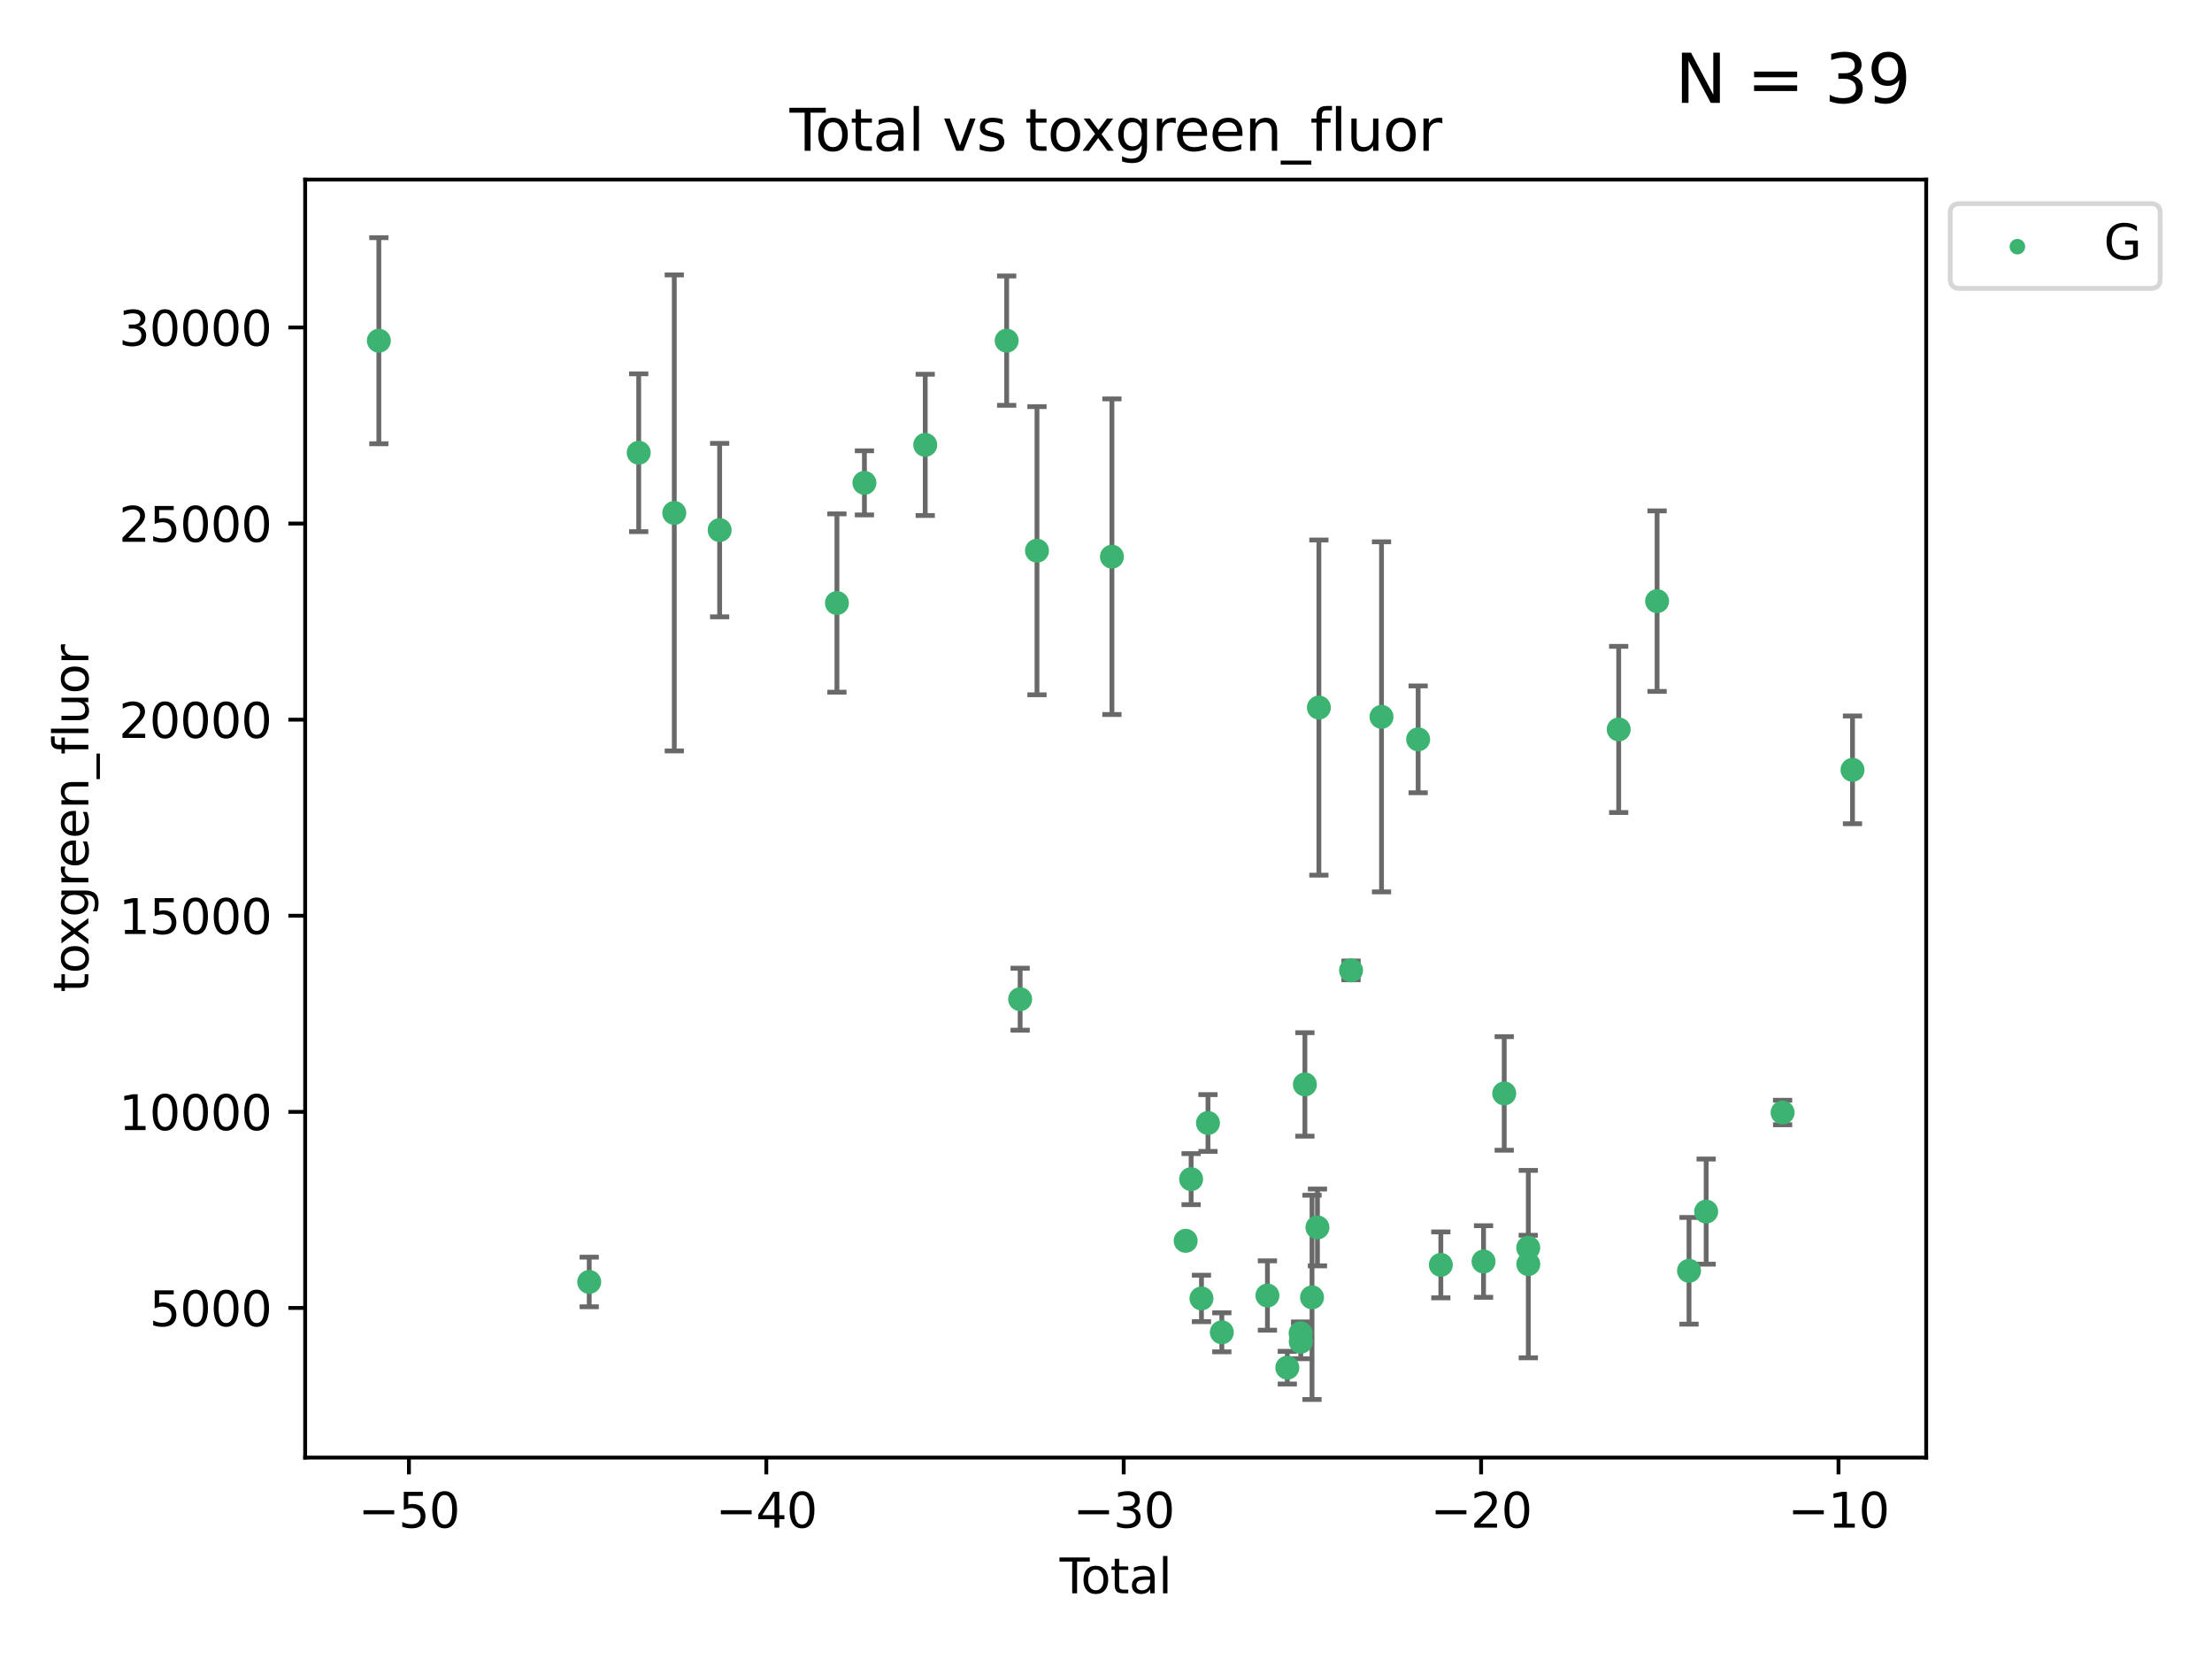 <?xml version="1.0" encoding="utf-8" standalone="no"?>
<!DOCTYPE svg PUBLIC "-//W3C//DTD SVG 1.1//EN"
  "http://www.w3.org/Graphics/SVG/1.1/DTD/svg11.dtd">
<svg xmlns:xlink="http://www.w3.org/1999/xlink" width="460.8pt" height="345.6pt" viewBox="0 0 460.8 345.6" xmlns="http://www.w3.org/2000/svg" version="1.1">
 <defs>
  <style type="text/css">*{stroke-linejoin: round; stroke-linecap: butt}</style>
 </defs>
 <g id="figure_1">
  <g id="patch_1">
   <path d="M 0 345.6 
L 460.8 345.6 
L 460.8 0 
L 0 0 
z
" style="fill: #ffffff"/>
  </g>
  <g id="axes_1">
   <g id="patch_2">
    <path d="M 63.571 303.64 
L 401.26 303.64 
L 401.26 37.411 
L 63.571 37.411 
z
" style="fill: #ffffff"/>
   </g>
   <g id="PathCollection_1">
    <defs>
     <path id="m45e5495274" d="M 0 1.118 
C 0.297 1.118 0.581 1 0.791 0.791 
C 1 0.581 1.118 0.297 1.118 0 
C 1.118 -0.297 1 -0.581 0.791 -0.791 
C 0.581 -1 0.297 -1.118 0 -1.118 
C -0.297 -1.118 -0.581 -1 -0.791 -0.791 
C -1 -0.581 -1.118 -0.297 -1.118 0 
C -1.118 0.297 -1 0.581 -0.791 0.791 
C -0.581 1 -0.297 1.118 0 1.118 
z
" style="stroke: #3cb371"/>
    </defs>
    <g clip-path="url(#p2d6cab8865)">
     <use xlink:href="#m45e5495274" x="78.921" y="70.977" style="fill: #3cb371; stroke: #3cb371"/>
     <use xlink:href="#m45e5495274" x="122.745" y="267.056" style="fill: #3cb371; stroke: #3cb371"/>
     <use xlink:href="#m45e5495274" x="133.054" y="94.31" style="fill: #3cb371; stroke: #3cb371"/>
     <use xlink:href="#m45e5495274" x="140.466" y="106.853" style="fill: #3cb371; stroke: #3cb371"/>
     <use xlink:href="#m45e5495274" x="149.915" y="110.429" style="fill: #3cb371; stroke: #3cb371"/>
     <use xlink:href="#m45e5495274" x="174.347" y="125.623" style="fill: #3cb371; stroke: #3cb371"/>
     <use xlink:href="#m45e5495274" x="180.076" y="100.591" style="fill: #3cb371; stroke: #3cb371"/>
     <use xlink:href="#m45e5495274" x="192.744" y="92.676" style="fill: #3cb371; stroke: #3cb371"/>
     <use xlink:href="#m45e5495274" x="209.708" y="70.968" style="fill: #3cb371; stroke: #3cb371"/>
     <use xlink:href="#m45e5495274" x="212.514" y="208.149" style="fill: #3cb371; stroke: #3cb371"/>
     <use xlink:href="#m45e5495274" x="216.022" y="114.719" style="fill: #3cb371; stroke: #3cb371"/>
     <use xlink:href="#m45e5495274" x="231.636" y="115.971" style="fill: #3cb371; stroke: #3cb371"/>
     <use xlink:href="#m45e5495274" x="246.995" y="258.486" style="fill: #3cb371; stroke: #3cb371"/>
     <use xlink:href="#m45e5495274" x="248.132" y="245.635" style="fill: #3cb371; stroke: #3cb371"/>
     <use xlink:href="#m45e5495274" x="250.289" y="270.487" style="fill: #3cb371; stroke: #3cb371"/>
     <use xlink:href="#m45e5495274" x="251.643" y="233.941" style="fill: #3cb371; stroke: #3cb371"/>
     <use xlink:href="#m45e5495274" x="254.53" y="277.544" style="fill: #3cb371; stroke: #3cb371"/>
     <use xlink:href="#m45e5495274" x="264.028" y="269.88" style="fill: #3cb371; stroke: #3cb371"/>
     <use xlink:href="#m45e5495274" x="268.172" y="284.908" style="fill: #3cb371; stroke: #3cb371"/>
     <use xlink:href="#m45e5495274" x="270.942" y="277.739" style="fill: #3cb371; stroke: #3cb371"/>
     <use xlink:href="#m45e5495274" x="270.973" y="279.508" style="fill: #3cb371; stroke: #3cb371"/>
     <use xlink:href="#m45e5495274" x="271.837" y="225.909" style="fill: #3cb371; stroke: #3cb371"/>
     <use xlink:href="#m45e5495274" x="273.319" y="270.261" style="fill: #3cb371; stroke: #3cb371"/>
     <use xlink:href="#m45e5495274" x="274.449" y="255.697" style="fill: #3cb371; stroke: #3cb371"/>
     <use xlink:href="#m45e5495274" x="274.747" y="147.399" style="fill: #3cb371; stroke: #3cb371"/>
     <use xlink:href="#m45e5495274" x="281.447" y="202.146" style="fill: #3cb371; stroke: #3cb371"/>
     <use xlink:href="#m45e5495274" x="287.795" y="149.334" style="fill: #3cb371; stroke: #3cb371"/>
     <use xlink:href="#m45e5495274" x="295.426" y="154.019" style="fill: #3cb371; stroke: #3cb371"/>
     <use xlink:href="#m45e5495274" x="300.153" y="263.493" style="fill: #3cb371; stroke: #3cb371"/>
     <use xlink:href="#m45e5495274" x="309.049" y="262.793" style="fill: #3cb371; stroke: #3cb371"/>
     <use xlink:href="#m45e5495274" x="313.358" y="227.782" style="fill: #3cb371; stroke: #3cb371"/>
     <use xlink:href="#m45e5495274" x="318.359" y="259.933" style="fill: #3cb371; stroke: #3cb371"/>
     <use xlink:href="#m45e5495274" x="318.374" y="263.334" style="fill: #3cb371; stroke: #3cb371"/>
     <use xlink:href="#m45e5495274" x="337.204" y="151.954" style="fill: #3cb371; stroke: #3cb371"/>
     <use xlink:href="#m45e5495274" x="345.204" y="125.231" style="fill: #3cb371; stroke: #3cb371"/>
     <use xlink:href="#m45e5495274" x="351.854" y="264.73" style="fill: #3cb371; stroke: #3cb371"/>
     <use xlink:href="#m45e5495274" x="355.424" y="252.398" style="fill: #3cb371; stroke: #3cb371"/>
     <use xlink:href="#m45e5495274" x="371.349" y="231.755" style="fill: #3cb371; stroke: #3cb371"/>
     <use xlink:href="#m45e5495274" x="385.911" y="160.375" style="fill: #3cb371; stroke: #3cb371"/>
    </g>
   </g>
   <g id="matplotlib.axis_1">
    <g id="xtick_1">
     <g id="line2d_1">
      <defs>
       <path id="m2ada20c5c4" d="M 0 0 
L 0 3.5 
" style="stroke: #000000; stroke-width: 0.8"/>
      </defs>
      <g>
       <use xlink:href="#m2ada20c5c4" x="85.187" y="303.64" style="stroke: #000000; stroke-width: 0.8"/>
      </g>
     </g>
     <g id="text_1">
      <!-- −50 -->
      <g transform="translate(74.634 318.238)scale(0.1 -0.1)">
       <defs>
        <path id="DejaVuSans-2212" d="M 678 2272 
L 4684 2272 
L 4684 1741 
L 678 1741 
L 678 2272 
z
" transform="scale(0.016)"/>
        <path id="DejaVuSans-35" d="M 691 4666 
L 3169 4666 
L 3169 4134 
L 1269 4134 
L 1269 2991 
Q 1406 3038 1543 3061 
Q 1681 3084 1819 3084 
Q 2600 3084 3056 2656 
Q 3513 2228 3513 1497 
Q 3513 744 3044 326 
Q 2575 -91 1722 -91 
Q 1428 -91 1123 -41 
Q 819 9 494 109 
L 494 744 
Q 775 591 1075 516 
Q 1375 441 1709 441 
Q 2250 441 2565 725 
Q 2881 1009 2881 1497 
Q 2881 1984 2565 2268 
Q 2250 2553 1709 2553 
Q 1456 2553 1204 2497 
Q 953 2441 691 2322 
L 691 4666 
z
" transform="scale(0.016)"/>
        <path id="DejaVuSans-30" d="M 2034 4250 
Q 1547 4250 1301 3770 
Q 1056 3291 1056 2328 
Q 1056 1369 1301 889 
Q 1547 409 2034 409 
Q 2525 409 2770 889 
Q 3016 1369 3016 2328 
Q 3016 3291 2770 3770 
Q 2525 4250 2034 4250 
z
M 2034 4750 
Q 2819 4750 3233 4129 
Q 3647 3509 3647 2328 
Q 3647 1150 3233 529 
Q 2819 -91 2034 -91 
Q 1250 -91 836 529 
Q 422 1150 422 2328 
Q 422 3509 836 4129 
Q 1250 4750 2034 4750 
z
" transform="scale(0.016)"/>
       </defs>
       <use xlink:href="#DejaVuSans-2212"/>
       <use xlink:href="#DejaVuSans-35" x="83.789"/>
       <use xlink:href="#DejaVuSans-30" x="147.412"/>
      </g>
     </g>
    </g>
    <g id="xtick_2">
     <g id="line2d_2">
      <g>
       <use xlink:href="#m2ada20c5c4" x="159.638" y="303.64" style="stroke: #000000; stroke-width: 0.8"/>
      </g>
     </g>
     <g id="text_2">
      <!-- −40 -->
      <g transform="translate(149.086 318.238)scale(0.1 -0.1)">
       <defs>
        <path id="DejaVuSans-34" d="M 2419 4116 
L 825 1625 
L 2419 1625 
L 2419 4116 
z
M 2253 4666 
L 3047 4666 
L 3047 1625 
L 3713 1625 
L 3713 1100 
L 3047 1100 
L 3047 0 
L 2419 0 
L 2419 1100 
L 313 1100 
L 313 1709 
L 2253 4666 
z
" transform="scale(0.016)"/>
       </defs>
       <use xlink:href="#DejaVuSans-2212"/>
       <use xlink:href="#DejaVuSans-34" x="83.789"/>
       <use xlink:href="#DejaVuSans-30" x="147.412"/>
      </g>
     </g>
    </g>
    <g id="xtick_3">
     <g id="line2d_3">
      <g>
       <use xlink:href="#m2ada20c5c4" x="234.089" y="303.64" style="stroke: #000000; stroke-width: 0.8"/>
      </g>
     </g>
     <g id="text_3">
      <!-- −30 -->
      <g transform="translate(223.537 318.238)scale(0.1 -0.1)">
       <defs>
        <path id="DejaVuSans-33" d="M 2597 2516 
Q 3050 2419 3304 2112 
Q 3559 1806 3559 1356 
Q 3559 666 3084 287 
Q 2609 -91 1734 -91 
Q 1441 -91 1130 -33 
Q 819 25 488 141 
L 488 750 
Q 750 597 1062 519 
Q 1375 441 1716 441 
Q 2309 441 2620 675 
Q 2931 909 2931 1356 
Q 2931 1769 2642 2001 
Q 2353 2234 1838 2234 
L 1294 2234 
L 1294 2753 
L 1863 2753 
Q 2328 2753 2575 2939 
Q 2822 3125 2822 3475 
Q 2822 3834 2567 4026 
Q 2313 4219 1838 4219 
Q 1578 4219 1281 4162 
Q 984 4106 628 3988 
L 628 4550 
Q 988 4650 1302 4700 
Q 1616 4750 1894 4750 
Q 2613 4750 3031 4423 
Q 3450 4097 3450 3541 
Q 3450 3153 3228 2886 
Q 3006 2619 2597 2516 
z
" transform="scale(0.016)"/>
       </defs>
       <use xlink:href="#DejaVuSans-2212"/>
       <use xlink:href="#DejaVuSans-33" x="83.789"/>
       <use xlink:href="#DejaVuSans-30" x="147.412"/>
      </g>
     </g>
    </g>
    <g id="xtick_4">
     <g id="line2d_4">
      <g>
       <use xlink:href="#m2ada20c5c4" x="308.541" y="303.64" style="stroke: #000000; stroke-width: 0.8"/>
      </g>
     </g>
     <g id="text_4">
      <!-- −20 -->
      <g transform="translate(297.988 318.238)scale(0.1 -0.1)">
       <defs>
        <path id="DejaVuSans-32" d="M 1228 531 
L 3431 531 
L 3431 0 
L 469 0 
L 469 531 
Q 828 903 1448 1529 
Q 2069 2156 2228 2338 
Q 2531 2678 2651 2914 
Q 2772 3150 2772 3378 
Q 2772 3750 2511 3984 
Q 2250 4219 1831 4219 
Q 1534 4219 1204 4116 
Q 875 4013 500 3803 
L 500 4441 
Q 881 4594 1212 4672 
Q 1544 4750 1819 4750 
Q 2544 4750 2975 4387 
Q 3406 4025 3406 3419 
Q 3406 3131 3298 2873 
Q 3191 2616 2906 2266 
Q 2828 2175 2409 1742 
Q 1991 1309 1228 531 
z
" transform="scale(0.016)"/>
       </defs>
       <use xlink:href="#DejaVuSans-2212"/>
       <use xlink:href="#DejaVuSans-32" x="83.789"/>
       <use xlink:href="#DejaVuSans-30" x="147.412"/>
      </g>
     </g>
    </g>
    <g id="xtick_5">
     <g id="line2d_5">
      <g>
       <use xlink:href="#m2ada20c5c4" x="382.992" y="303.64" style="stroke: #000000; stroke-width: 0.8"/>
      </g>
     </g>
     <g id="text_5">
      <!-- −10 -->
      <g transform="translate(372.44 318.238)scale(0.1 -0.1)">
       <defs>
        <path id="DejaVuSans-31" d="M 794 531 
L 1825 531 
L 1825 4091 
L 703 3866 
L 703 4441 
L 1819 4666 
L 2450 4666 
L 2450 531 
L 3481 531 
L 3481 0 
L 794 0 
L 794 531 
z
" transform="scale(0.016)"/>
       </defs>
       <use xlink:href="#DejaVuSans-2212"/>
       <use xlink:href="#DejaVuSans-31" x="83.789"/>
       <use xlink:href="#DejaVuSans-30" x="147.412"/>
      </g>
     </g>
    </g>
    <g id="text_6">
     <!-- Total -->
     <g transform="translate(220.739 331.917)scale(0.1 -0.1)">
      <defs>
       <path id="DejaVuSans-54" d="M -19 4666 
L 3928 4666 
L 3928 4134 
L 2272 4134 
L 2272 0 
L 1638 0 
L 1638 4134 
L -19 4134 
L -19 4666 
z
" transform="scale(0.016)"/>
       <path id="DejaVuSans-6f" d="M 1959 3097 
Q 1497 3097 1228 2736 
Q 959 2375 959 1747 
Q 959 1119 1226 758 
Q 1494 397 1959 397 
Q 2419 397 2687 759 
Q 2956 1122 2956 1747 
Q 2956 2369 2687 2733 
Q 2419 3097 1959 3097 
z
M 1959 3584 
Q 2709 3584 3137 3096 
Q 3566 2609 3566 1747 
Q 3566 888 3137 398 
Q 2709 -91 1959 -91 
Q 1206 -91 779 398 
Q 353 888 353 1747 
Q 353 2609 779 3096 
Q 1206 3584 1959 3584 
z
" transform="scale(0.016)"/>
       <path id="DejaVuSans-74" d="M 1172 4494 
L 1172 3500 
L 2356 3500 
L 2356 3053 
L 1172 3053 
L 1172 1153 
Q 1172 725 1289 603 
Q 1406 481 1766 481 
L 2356 481 
L 2356 0 
L 1766 0 
Q 1100 0 847 248 
Q 594 497 594 1153 
L 594 3053 
L 172 3053 
L 172 3500 
L 594 3500 
L 594 4494 
L 1172 4494 
z
" transform="scale(0.016)"/>
       <path id="DejaVuSans-61" d="M 2194 1759 
Q 1497 1759 1228 1600 
Q 959 1441 959 1056 
Q 959 750 1161 570 
Q 1363 391 1709 391 
Q 2188 391 2477 730 
Q 2766 1069 2766 1631 
L 2766 1759 
L 2194 1759 
z
M 3341 1997 
L 3341 0 
L 2766 0 
L 2766 531 
Q 2569 213 2275 61 
Q 1981 -91 1556 -91 
Q 1019 -91 701 211 
Q 384 513 384 1019 
Q 384 1609 779 1909 
Q 1175 2209 1959 2209 
L 2766 2209 
L 2766 2266 
Q 2766 2663 2505 2880 
Q 2244 3097 1772 3097 
Q 1472 3097 1187 3025 
Q 903 2953 641 2809 
L 641 3341 
Q 956 3463 1253 3523 
Q 1550 3584 1831 3584 
Q 2591 3584 2966 3190 
Q 3341 2797 3341 1997 
z
" transform="scale(0.016)"/>
       <path id="DejaVuSans-6c" d="M 603 4863 
L 1178 4863 
L 1178 0 
L 603 0 
L 603 4863 
z
" transform="scale(0.016)"/>
      </defs>
      <use xlink:href="#DejaVuSans-54"/>
      <use xlink:href="#DejaVuSans-6f" x="44.084"/>
      <use xlink:href="#DejaVuSans-74" x="105.266"/>
      <use xlink:href="#DejaVuSans-61" x="144.475"/>
      <use xlink:href="#DejaVuSans-6c" x="205.754"/>
     </g>
    </g>
   </g>
   <g id="matplotlib.axis_2">
    <g id="ytick_1">
     <g id="line2d_6">
      <defs>
       <path id="m86ae0168dd" d="M 0 0 
L -3.5 0 
" style="stroke: #000000; stroke-width: 0.8"/>
      </defs>
      <g>
       <use xlink:href="#m86ae0168dd" x="63.571" y="272.469" style="stroke: #000000; stroke-width: 0.8"/>
      </g>
     </g>
     <g id="text_7">
      <!-- 5000 -->
      <g transform="translate(31.121 276.268)scale(0.1 -0.1)">
       <use xlink:href="#DejaVuSans-35"/>
       <use xlink:href="#DejaVuSans-30" x="63.623"/>
       <use xlink:href="#DejaVuSans-30" x="127.246"/>
       <use xlink:href="#DejaVuSans-30" x="190.869"/>
      </g>
     </g>
    </g>
    <g id="ytick_2">
     <g id="line2d_7">
      <g>
       <use xlink:href="#m86ae0168dd" x="63.571" y="231.619" style="stroke: #000000; stroke-width: 0.8"/>
      </g>
     </g>
     <g id="text_8">
      <!-- 10000 -->
      <g transform="translate(24.759 235.418)scale(0.1 -0.1)">
       <use xlink:href="#DejaVuSans-31"/>
       <use xlink:href="#DejaVuSans-30" x="63.623"/>
       <use xlink:href="#DejaVuSans-30" x="127.246"/>
       <use xlink:href="#DejaVuSans-30" x="190.869"/>
       <use xlink:href="#DejaVuSans-30" x="254.492"/>
      </g>
     </g>
    </g>
    <g id="ytick_3">
     <g id="line2d_8">
      <g>
       <use xlink:href="#m86ae0168dd" x="63.571" y="190.769" style="stroke: #000000; stroke-width: 0.8"/>
      </g>
     </g>
     <g id="text_9">
      <!-- 15000 -->
      <g transform="translate(24.759 194.568)scale(0.1 -0.1)">
       <use xlink:href="#DejaVuSans-31"/>
       <use xlink:href="#DejaVuSans-35" x="63.623"/>
       <use xlink:href="#DejaVuSans-30" x="127.246"/>
       <use xlink:href="#DejaVuSans-30" x="190.869"/>
       <use xlink:href="#DejaVuSans-30" x="254.492"/>
      </g>
     </g>
    </g>
    <g id="ytick_4">
     <g id="line2d_9">
      <g>
       <use xlink:href="#m86ae0168dd" x="63.571" y="149.919" style="stroke: #000000; stroke-width: 0.8"/>
      </g>
     </g>
     <g id="text_10">
      <!-- 20000 -->
      <g transform="translate(24.759 153.718)scale(0.1 -0.1)">
       <use xlink:href="#DejaVuSans-32"/>
       <use xlink:href="#DejaVuSans-30" x="63.623"/>
       <use xlink:href="#DejaVuSans-30" x="127.246"/>
       <use xlink:href="#DejaVuSans-30" x="190.869"/>
       <use xlink:href="#DejaVuSans-30" x="254.492"/>
      </g>
     </g>
    </g>
    <g id="ytick_5">
     <g id="line2d_10">
      <g>
       <use xlink:href="#m86ae0168dd" x="63.571" y="109.069" style="stroke: #000000; stroke-width: 0.8"/>
      </g>
     </g>
     <g id="text_11">
      <!-- 25000 -->
      <g transform="translate(24.759 112.869)scale(0.1 -0.1)">
       <use xlink:href="#DejaVuSans-32"/>
       <use xlink:href="#DejaVuSans-35" x="63.623"/>
       <use xlink:href="#DejaVuSans-30" x="127.246"/>
       <use xlink:href="#DejaVuSans-30" x="190.869"/>
       <use xlink:href="#DejaVuSans-30" x="254.492"/>
      </g>
     </g>
    </g>
    <g id="ytick_6">
     <g id="line2d_11">
      <g>
       <use xlink:href="#m86ae0168dd" x="63.571" y="68.219" style="stroke: #000000; stroke-width: 0.8"/>
      </g>
     </g>
     <g id="text_12">
      <!-- 30000 -->
      <g transform="translate(24.759 72.019)scale(0.1 -0.1)">
       <use xlink:href="#DejaVuSans-33"/>
       <use xlink:href="#DejaVuSans-30" x="63.623"/>
       <use xlink:href="#DejaVuSans-30" x="127.246"/>
       <use xlink:href="#DejaVuSans-30" x="190.869"/>
       <use xlink:href="#DejaVuSans-30" x="254.492"/>
      </g>
     </g>
    </g>
    <g id="text_13">
     <!-- toxgreen_fluor -->
     <g transform="translate(18.401 206.72)rotate(-90)scale(0.1 -0.1)">
      <defs>
       <path id="DejaVuSans-78" d="M 3513 3500 
L 2247 1797 
L 3578 0 
L 2900 0 
L 1881 1375 
L 863 0 
L 184 0 
L 1544 1831 
L 300 3500 
L 978 3500 
L 1906 2253 
L 2834 3500 
L 3513 3500 
z
" transform="scale(0.016)"/>
       <path id="DejaVuSans-67" d="M 2906 1791 
Q 2906 2416 2648 2759 
Q 2391 3103 1925 3103 
Q 1463 3103 1205 2759 
Q 947 2416 947 1791 
Q 947 1169 1205 825 
Q 1463 481 1925 481 
Q 2391 481 2648 825 
Q 2906 1169 2906 1791 
z
M 3481 434 
Q 3481 -459 3084 -895 
Q 2688 -1331 1869 -1331 
Q 1566 -1331 1297 -1286 
Q 1028 -1241 775 -1147 
L 775 -588 
Q 1028 -725 1275 -790 
Q 1522 -856 1778 -856 
Q 2344 -856 2625 -561 
Q 2906 -266 2906 331 
L 2906 616 
Q 2728 306 2450 153 
Q 2172 0 1784 0 
Q 1141 0 747 490 
Q 353 981 353 1791 
Q 353 2603 747 3093 
Q 1141 3584 1784 3584 
Q 2172 3584 2450 3431 
Q 2728 3278 2906 2969 
L 2906 3500 
L 3481 3500 
L 3481 434 
z
" transform="scale(0.016)"/>
       <path id="DejaVuSans-72" d="M 2631 2963 
Q 2534 3019 2420 3045 
Q 2306 3072 2169 3072 
Q 1681 3072 1420 2755 
Q 1159 2438 1159 1844 
L 1159 0 
L 581 0 
L 581 3500 
L 1159 3500 
L 1159 2956 
Q 1341 3275 1631 3429 
Q 1922 3584 2338 3584 
Q 2397 3584 2469 3576 
Q 2541 3569 2628 3553 
L 2631 2963 
z
" transform="scale(0.016)"/>
       <path id="DejaVuSans-65" d="M 3597 1894 
L 3597 1613 
L 953 1613 
Q 991 1019 1311 708 
Q 1631 397 2203 397 
Q 2534 397 2845 478 
Q 3156 559 3463 722 
L 3463 178 
Q 3153 47 2828 -22 
Q 2503 -91 2169 -91 
Q 1331 -91 842 396 
Q 353 884 353 1716 
Q 353 2575 817 3079 
Q 1281 3584 2069 3584 
Q 2775 3584 3186 3129 
Q 3597 2675 3597 1894 
z
M 3022 2063 
Q 3016 2534 2758 2815 
Q 2500 3097 2075 3097 
Q 1594 3097 1305 2825 
Q 1016 2553 972 2059 
L 3022 2063 
z
" transform="scale(0.016)"/>
       <path id="DejaVuSans-6e" d="M 3513 2113 
L 3513 0 
L 2938 0 
L 2938 2094 
Q 2938 2591 2744 2837 
Q 2550 3084 2163 3084 
Q 1697 3084 1428 2787 
Q 1159 2491 1159 1978 
L 1159 0 
L 581 0 
L 581 3500 
L 1159 3500 
L 1159 2956 
Q 1366 3272 1645 3428 
Q 1925 3584 2291 3584 
Q 2894 3584 3203 3211 
Q 3513 2838 3513 2113 
z
" transform="scale(0.016)"/>
       <path id="DejaVuSans-5f" d="M 3263 -1063 
L 3263 -1509 
L -63 -1509 
L -63 -1063 
L 3263 -1063 
z
" transform="scale(0.016)"/>
       <path id="DejaVuSans-66" d="M 2375 4863 
L 2375 4384 
L 1825 4384 
Q 1516 4384 1395 4259 
Q 1275 4134 1275 3809 
L 1275 3500 
L 2222 3500 
L 2222 3053 
L 1275 3053 
L 1275 0 
L 697 0 
L 697 3053 
L 147 3053 
L 147 3500 
L 697 3500 
L 697 3744 
Q 697 4328 969 4595 
Q 1241 4863 1831 4863 
L 2375 4863 
z
" transform="scale(0.016)"/>
       <path id="DejaVuSans-75" d="M 544 1381 
L 544 3500 
L 1119 3500 
L 1119 1403 
Q 1119 906 1312 657 
Q 1506 409 1894 409 
Q 2359 409 2629 706 
Q 2900 1003 2900 1516 
L 2900 3500 
L 3475 3500 
L 3475 0 
L 2900 0 
L 2900 538 
Q 2691 219 2414 64 
Q 2138 -91 1772 -91 
Q 1169 -91 856 284 
Q 544 659 544 1381 
z
M 1991 3584 
L 1991 3584 
z
" transform="scale(0.016)"/>
      </defs>
      <use xlink:href="#DejaVuSans-74"/>
      <use xlink:href="#DejaVuSans-6f" x="39.209"/>
      <use xlink:href="#DejaVuSans-78" x="97.266"/>
      <use xlink:href="#DejaVuSans-67" x="156.445"/>
      <use xlink:href="#DejaVuSans-72" x="219.922"/>
      <use xlink:href="#DejaVuSans-65" x="258.785"/>
      <use xlink:href="#DejaVuSans-65" x="320.309"/>
      <use xlink:href="#DejaVuSans-6e" x="381.832"/>
      <use xlink:href="#DejaVuSans-5f" x="445.211"/>
      <use xlink:href="#DejaVuSans-66" x="495.211"/>
      <use xlink:href="#DejaVuSans-6c" x="530.416"/>
      <use xlink:href="#DejaVuSans-75" x="558.199"/>
      <use xlink:href="#DejaVuSans-6f" x="621.578"/>
      <use xlink:href="#DejaVuSans-72" x="682.76"/>
     </g>
    </g>
   </g>
   <g id="LineCollection_1">
    <path d="M 78.921 92.441 
L 78.921 49.513 
" clip-path="url(#p2d6cab8865)" style="fill: none; stroke: #696969"/>
    <path d="M 122.745 272.224 
L 122.745 261.889 
" clip-path="url(#p2d6cab8865)" style="fill: none; stroke: #696969"/>
    <path d="M 133.054 110.743 
L 133.054 77.878 
" clip-path="url(#p2d6cab8865)" style="fill: none; stroke: #696969"/>
    <path d="M 140.466 156.432 
L 140.466 57.275 
" clip-path="url(#p2d6cab8865)" style="fill: none; stroke: #696969"/>
    <path d="M 149.915 128.496 
L 149.915 92.361 
" clip-path="url(#p2d6cab8865)" style="fill: none; stroke: #696969"/>
    <path d="M 174.347 144.197 
L 174.347 107.05 
" clip-path="url(#p2d6cab8865)" style="fill: none; stroke: #696969"/>
    <path d="M 180.076 107.27 
L 180.076 93.912 
" clip-path="url(#p2d6cab8865)" style="fill: none; stroke: #696969"/>
    <path d="M 192.744 107.389 
L 192.744 77.962 
" clip-path="url(#p2d6cab8865)" style="fill: none; stroke: #696969"/>
    <path d="M 209.708 84.439 
L 209.708 57.496 
" clip-path="url(#p2d6cab8865)" style="fill: none; stroke: #696969"/>
    <path d="M 212.514 214.601 
L 212.514 201.697 
" clip-path="url(#p2d6cab8865)" style="fill: none; stroke: #696969"/>
    <path d="M 216.022 144.732 
L 216.022 84.707 
" clip-path="url(#p2d6cab8865)" style="fill: none; stroke: #696969"/>
    <path d="M 231.636 148.846 
L 231.636 83.097 
" clip-path="url(#p2d6cab8865)" style="fill: none; stroke: #696969"/>
    <path d="M 246.995 259.502 
L 246.995 257.469 
" clip-path="url(#p2d6cab8865)" style="fill: none; stroke: #696969"/>
    <path d="M 248.132 250.951 
L 248.132 240.32 
" clip-path="url(#p2d6cab8865)" style="fill: none; stroke: #696969"/>
    <path d="M 250.289 275.325 
L 250.289 265.648 
" clip-path="url(#p2d6cab8865)" style="fill: none; stroke: #696969"/>
    <path d="M 251.643 239.853 
L 251.643 228.029 
" clip-path="url(#p2d6cab8865)" style="fill: none; stroke: #696969"/>
    <path d="M 254.53 281.607 
L 254.53 273.482 
" clip-path="url(#p2d6cab8865)" style="fill: none; stroke: #696969"/>
    <path d="M 264.028 277.104 
L 264.028 262.656 
" clip-path="url(#p2d6cab8865)" style="fill: none; stroke: #696969"/>
    <path d="M 268.172 288.312 
L 268.172 281.504 
" clip-path="url(#p2d6cab8865)" style="fill: none; stroke: #696969"/>
    <path d="M 270.942 280.096 
L 270.942 275.381 
" clip-path="url(#p2d6cab8865)" style="fill: none; stroke: #696969"/>
    <path d="M 270.973 283.046 
L 270.973 275.969 
" clip-path="url(#p2d6cab8865)" style="fill: none; stroke: #696969"/>
    <path d="M 271.837 236.688 
L 271.837 215.13 
" clip-path="url(#p2d6cab8865)" style="fill: none; stroke: #696969"/>
    <path d="M 273.319 291.539 
L 273.319 248.983 
" clip-path="url(#p2d6cab8865)" style="fill: none; stroke: #696969"/>
    <path d="M 274.449 263.701 
L 274.449 247.694 
" clip-path="url(#p2d6cab8865)" style="fill: none; stroke: #696969"/>
    <path d="M 274.747 182.307 
L 274.747 112.49 
" clip-path="url(#p2d6cab8865)" style="fill: none; stroke: #696969"/>
    <path d="M 281.447 204.107 
L 281.447 200.186 
" clip-path="url(#p2d6cab8865)" style="fill: none; stroke: #696969"/>
    <path d="M 287.795 185.794 
L 287.795 112.874 
" clip-path="url(#p2d6cab8865)" style="fill: none; stroke: #696969"/>
    <path d="M 295.426 165.142 
L 295.426 142.895 
" clip-path="url(#p2d6cab8865)" style="fill: none; stroke: #696969"/>
    <path d="M 300.153 270.361 
L 300.153 256.625 
" clip-path="url(#p2d6cab8865)" style="fill: none; stroke: #696969"/>
    <path d="M 309.049 270.251 
L 309.049 255.335 
" clip-path="url(#p2d6cab8865)" style="fill: none; stroke: #696969"/>
    <path d="M 313.358 239.61 
L 313.358 215.955 
" clip-path="url(#p2d6cab8865)" style="fill: none; stroke: #696969"/>
    <path d="M 318.359 262.539 
L 318.359 257.327 
" clip-path="url(#p2d6cab8865)" style="fill: none; stroke: #696969"/>
    <path d="M 318.374 282.857 
L 318.374 243.812 
" clip-path="url(#p2d6cab8865)" style="fill: none; stroke: #696969"/>
    <path d="M 337.204 169.259 
L 337.204 134.649 
" clip-path="url(#p2d6cab8865)" style="fill: none; stroke: #696969"/>
    <path d="M 345.204 144.035 
L 345.204 106.427 
" clip-path="url(#p2d6cab8865)" style="fill: none; stroke: #696969"/>
    <path d="M 351.854 275.839 
L 351.854 253.621 
" clip-path="url(#p2d6cab8865)" style="fill: none; stroke: #696969"/>
    <path d="M 355.424 263.351 
L 355.424 241.446 
" clip-path="url(#p2d6cab8865)" style="fill: none; stroke: #696969"/>
    <path d="M 371.349 234.306 
L 371.349 229.205 
" clip-path="url(#p2d6cab8865)" style="fill: none; stroke: #696969"/>
    <path d="M 385.911 171.597 
L 385.911 149.152 
" clip-path="url(#p2d6cab8865)" style="fill: none; stroke: #696969"/>
   </g>
   <g id="line2d_12">
    <defs>
     <path id="m89e04720a2" d="M 2 0 
L -2 -0 
" style="stroke: #696969"/>
    </defs>
    <g clip-path="url(#p2d6cab8865)">
     <use xlink:href="#m89e04720a2" x="78.921" y="92.441" style="fill: #696969; stroke: #696969"/>
     <use xlink:href="#m89e04720a2" x="122.745" y="272.224" style="fill: #696969; stroke: #696969"/>
     <use xlink:href="#m89e04720a2" x="133.054" y="110.743" style="fill: #696969; stroke: #696969"/>
     <use xlink:href="#m89e04720a2" x="140.466" y="156.432" style="fill: #696969; stroke: #696969"/>
     <use xlink:href="#m89e04720a2" x="149.915" y="128.496" style="fill: #696969; stroke: #696969"/>
     <use xlink:href="#m89e04720a2" x="174.347" y="144.197" style="fill: #696969; stroke: #696969"/>
     <use xlink:href="#m89e04720a2" x="180.076" y="107.27" style="fill: #696969; stroke: #696969"/>
     <use xlink:href="#m89e04720a2" x="192.744" y="107.389" style="fill: #696969; stroke: #696969"/>
     <use xlink:href="#m89e04720a2" x="209.708" y="84.439" style="fill: #696969; stroke: #696969"/>
     <use xlink:href="#m89e04720a2" x="212.514" y="214.601" style="fill: #696969; stroke: #696969"/>
     <use xlink:href="#m89e04720a2" x="216.022" y="144.732" style="fill: #696969; stroke: #696969"/>
     <use xlink:href="#m89e04720a2" x="231.636" y="148.846" style="fill: #696969; stroke: #696969"/>
     <use xlink:href="#m89e04720a2" x="246.995" y="259.502" style="fill: #696969; stroke: #696969"/>
     <use xlink:href="#m89e04720a2" x="248.132" y="250.951" style="fill: #696969; stroke: #696969"/>
     <use xlink:href="#m89e04720a2" x="250.289" y="275.325" style="fill: #696969; stroke: #696969"/>
     <use xlink:href="#m89e04720a2" x="251.643" y="239.853" style="fill: #696969; stroke: #696969"/>
     <use xlink:href="#m89e04720a2" x="254.53" y="281.607" style="fill: #696969; stroke: #696969"/>
     <use xlink:href="#m89e04720a2" x="264.028" y="277.104" style="fill: #696969; stroke: #696969"/>
     <use xlink:href="#m89e04720a2" x="268.172" y="288.312" style="fill: #696969; stroke: #696969"/>
     <use xlink:href="#m89e04720a2" x="270.942" y="280.096" style="fill: #696969; stroke: #696969"/>
     <use xlink:href="#m89e04720a2" x="270.973" y="283.046" style="fill: #696969; stroke: #696969"/>
     <use xlink:href="#m89e04720a2" x="271.837" y="236.688" style="fill: #696969; stroke: #696969"/>
     <use xlink:href="#m89e04720a2" x="273.319" y="291.539" style="fill: #696969; stroke: #696969"/>
     <use xlink:href="#m89e04720a2" x="274.449" y="263.701" style="fill: #696969; stroke: #696969"/>
     <use xlink:href="#m89e04720a2" x="274.747" y="182.307" style="fill: #696969; stroke: #696969"/>
     <use xlink:href="#m89e04720a2" x="281.447" y="204.107" style="fill: #696969; stroke: #696969"/>
     <use xlink:href="#m89e04720a2" x="287.795" y="185.794" style="fill: #696969; stroke: #696969"/>
     <use xlink:href="#m89e04720a2" x="295.426" y="165.142" style="fill: #696969; stroke: #696969"/>
     <use xlink:href="#m89e04720a2" x="300.153" y="270.361" style="fill: #696969; stroke: #696969"/>
     <use xlink:href="#m89e04720a2" x="309.049" y="270.251" style="fill: #696969; stroke: #696969"/>
     <use xlink:href="#m89e04720a2" x="313.358" y="239.61" style="fill: #696969; stroke: #696969"/>
     <use xlink:href="#m89e04720a2" x="318.359" y="262.539" style="fill: #696969; stroke: #696969"/>
     <use xlink:href="#m89e04720a2" x="318.374" y="282.857" style="fill: #696969; stroke: #696969"/>
     <use xlink:href="#m89e04720a2" x="337.204" y="169.259" style="fill: #696969; stroke: #696969"/>
     <use xlink:href="#m89e04720a2" x="345.204" y="144.035" style="fill: #696969; stroke: #696969"/>
     <use xlink:href="#m89e04720a2" x="351.854" y="275.839" style="fill: #696969; stroke: #696969"/>
     <use xlink:href="#m89e04720a2" x="355.424" y="263.351" style="fill: #696969; stroke: #696969"/>
     <use xlink:href="#m89e04720a2" x="371.349" y="234.306" style="fill: #696969; stroke: #696969"/>
     <use xlink:href="#m89e04720a2" x="385.911" y="171.597" style="fill: #696969; stroke: #696969"/>
    </g>
   </g>
   <g id="line2d_13">
    <g clip-path="url(#p2d6cab8865)">
     <use xlink:href="#m89e04720a2" x="78.921" y="49.513" style="fill: #696969; stroke: #696969"/>
     <use xlink:href="#m89e04720a2" x="122.745" y="261.889" style="fill: #696969; stroke: #696969"/>
     <use xlink:href="#m89e04720a2" x="133.054" y="77.878" style="fill: #696969; stroke: #696969"/>
     <use xlink:href="#m89e04720a2" x="140.466" y="57.275" style="fill: #696969; stroke: #696969"/>
     <use xlink:href="#m89e04720a2" x="149.915" y="92.361" style="fill: #696969; stroke: #696969"/>
     <use xlink:href="#m89e04720a2" x="174.347" y="107.05" style="fill: #696969; stroke: #696969"/>
     <use xlink:href="#m89e04720a2" x="180.076" y="93.912" style="fill: #696969; stroke: #696969"/>
     <use xlink:href="#m89e04720a2" x="192.744" y="77.962" style="fill: #696969; stroke: #696969"/>
     <use xlink:href="#m89e04720a2" x="209.708" y="57.496" style="fill: #696969; stroke: #696969"/>
     <use xlink:href="#m89e04720a2" x="212.514" y="201.697" style="fill: #696969; stroke: #696969"/>
     <use xlink:href="#m89e04720a2" x="216.022" y="84.707" style="fill: #696969; stroke: #696969"/>
     <use xlink:href="#m89e04720a2" x="231.636" y="83.097" style="fill: #696969; stroke: #696969"/>
     <use xlink:href="#m89e04720a2" x="246.995" y="257.469" style="fill: #696969; stroke: #696969"/>
     <use xlink:href="#m89e04720a2" x="248.132" y="240.32" style="fill: #696969; stroke: #696969"/>
     <use xlink:href="#m89e04720a2" x="250.289" y="265.648" style="fill: #696969; stroke: #696969"/>
     <use xlink:href="#m89e04720a2" x="251.643" y="228.029" style="fill: #696969; stroke: #696969"/>
     <use xlink:href="#m89e04720a2" x="254.53" y="273.482" style="fill: #696969; stroke: #696969"/>
     <use xlink:href="#m89e04720a2" x="264.028" y="262.656" style="fill: #696969; stroke: #696969"/>
     <use xlink:href="#m89e04720a2" x="268.172" y="281.504" style="fill: #696969; stroke: #696969"/>
     <use xlink:href="#m89e04720a2" x="270.942" y="275.381" style="fill: #696969; stroke: #696969"/>
     <use xlink:href="#m89e04720a2" x="270.973" y="275.969" style="fill: #696969; stroke: #696969"/>
     <use xlink:href="#m89e04720a2" x="271.837" y="215.13" style="fill: #696969; stroke: #696969"/>
     <use xlink:href="#m89e04720a2" x="273.319" y="248.983" style="fill: #696969; stroke: #696969"/>
     <use xlink:href="#m89e04720a2" x="274.449" y="247.694" style="fill: #696969; stroke: #696969"/>
     <use xlink:href="#m89e04720a2" x="274.747" y="112.49" style="fill: #696969; stroke: #696969"/>
     <use xlink:href="#m89e04720a2" x="281.447" y="200.186" style="fill: #696969; stroke: #696969"/>
     <use xlink:href="#m89e04720a2" x="287.795" y="112.874" style="fill: #696969; stroke: #696969"/>
     <use xlink:href="#m89e04720a2" x="295.426" y="142.895" style="fill: #696969; stroke: #696969"/>
     <use xlink:href="#m89e04720a2" x="300.153" y="256.625" style="fill: #696969; stroke: #696969"/>
     <use xlink:href="#m89e04720a2" x="309.049" y="255.335" style="fill: #696969; stroke: #696969"/>
     <use xlink:href="#m89e04720a2" x="313.358" y="215.955" style="fill: #696969; stroke: #696969"/>
     <use xlink:href="#m89e04720a2" x="318.359" y="257.327" style="fill: #696969; stroke: #696969"/>
     <use xlink:href="#m89e04720a2" x="318.374" y="243.812" style="fill: #696969; stroke: #696969"/>
     <use xlink:href="#m89e04720a2" x="337.204" y="134.649" style="fill: #696969; stroke: #696969"/>
     <use xlink:href="#m89e04720a2" x="345.204" y="106.427" style="fill: #696969; stroke: #696969"/>
     <use xlink:href="#m89e04720a2" x="351.854" y="253.621" style="fill: #696969; stroke: #696969"/>
     <use xlink:href="#m89e04720a2" x="355.424" y="241.446" style="fill: #696969; stroke: #696969"/>
     <use xlink:href="#m89e04720a2" x="371.349" y="229.205" style="fill: #696969; stroke: #696969"/>
     <use xlink:href="#m89e04720a2" x="385.911" y="149.152" style="fill: #696969; stroke: #696969"/>
    </g>
   </g>
   <g id="line2d_14">
    <defs>
     <path id="m26041a6d4d" d="M 0 2 
C 0.53 2 1.039 1.789 1.414 1.414 
C 1.789 1.039 2 0.53 2 0 
C 2 -0.53 1.789 -1.039 1.414 -1.414 
C 1.039 -1.789 0.53 -2 0 -2 
C -0.53 -2 -1.039 -1.789 -1.414 -1.414 
C -1.789 -1.039 -2 -0.53 -2 0 
C -2 0.53 -1.789 1.039 -1.414 1.414 
C -1.039 1.789 -0.53 2 0 2 
z
" style="stroke: #3cb371"/>
    </defs>
    <g clip-path="url(#p2d6cab8865)">
     <use xlink:href="#m26041a6d4d" x="78.921" y="70.977" style="fill: #3cb371; stroke: #3cb371"/>
     <use xlink:href="#m26041a6d4d" x="122.745" y="267.056" style="fill: #3cb371; stroke: #3cb371"/>
     <use xlink:href="#m26041a6d4d" x="133.054" y="94.31" style="fill: #3cb371; stroke: #3cb371"/>
     <use xlink:href="#m26041a6d4d" x="140.466" y="106.853" style="fill: #3cb371; stroke: #3cb371"/>
     <use xlink:href="#m26041a6d4d" x="149.915" y="110.429" style="fill: #3cb371; stroke: #3cb371"/>
     <use xlink:href="#m26041a6d4d" x="174.347" y="125.623" style="fill: #3cb371; stroke: #3cb371"/>
     <use xlink:href="#m26041a6d4d" x="180.076" y="100.591" style="fill: #3cb371; stroke: #3cb371"/>
     <use xlink:href="#m26041a6d4d" x="192.744" y="92.676" style="fill: #3cb371; stroke: #3cb371"/>
     <use xlink:href="#m26041a6d4d" x="209.708" y="70.968" style="fill: #3cb371; stroke: #3cb371"/>
     <use xlink:href="#m26041a6d4d" x="212.514" y="208.149" style="fill: #3cb371; stroke: #3cb371"/>
     <use xlink:href="#m26041a6d4d" x="216.022" y="114.719" style="fill: #3cb371; stroke: #3cb371"/>
     <use xlink:href="#m26041a6d4d" x="231.636" y="115.971" style="fill: #3cb371; stroke: #3cb371"/>
     <use xlink:href="#m26041a6d4d" x="246.995" y="258.486" style="fill: #3cb371; stroke: #3cb371"/>
     <use xlink:href="#m26041a6d4d" x="248.132" y="245.635" style="fill: #3cb371; stroke: #3cb371"/>
     <use xlink:href="#m26041a6d4d" x="250.289" y="270.487" style="fill: #3cb371; stroke: #3cb371"/>
     <use xlink:href="#m26041a6d4d" x="251.643" y="233.941" style="fill: #3cb371; stroke: #3cb371"/>
     <use xlink:href="#m26041a6d4d" x="254.53" y="277.544" style="fill: #3cb371; stroke: #3cb371"/>
     <use xlink:href="#m26041a6d4d" x="264.028" y="269.88" style="fill: #3cb371; stroke: #3cb371"/>
     <use xlink:href="#m26041a6d4d" x="268.172" y="284.908" style="fill: #3cb371; stroke: #3cb371"/>
     <use xlink:href="#m26041a6d4d" x="270.942" y="277.739" style="fill: #3cb371; stroke: #3cb371"/>
     <use xlink:href="#m26041a6d4d" x="270.973" y="279.508" style="fill: #3cb371; stroke: #3cb371"/>
     <use xlink:href="#m26041a6d4d" x="271.837" y="225.909" style="fill: #3cb371; stroke: #3cb371"/>
     <use xlink:href="#m26041a6d4d" x="273.319" y="270.261" style="fill: #3cb371; stroke: #3cb371"/>
     <use xlink:href="#m26041a6d4d" x="274.449" y="255.697" style="fill: #3cb371; stroke: #3cb371"/>
     <use xlink:href="#m26041a6d4d" x="274.747" y="147.399" style="fill: #3cb371; stroke: #3cb371"/>
     <use xlink:href="#m26041a6d4d" x="281.447" y="202.146" style="fill: #3cb371; stroke: #3cb371"/>
     <use xlink:href="#m26041a6d4d" x="287.795" y="149.334" style="fill: #3cb371; stroke: #3cb371"/>
     <use xlink:href="#m26041a6d4d" x="295.426" y="154.019" style="fill: #3cb371; stroke: #3cb371"/>
     <use xlink:href="#m26041a6d4d" x="300.153" y="263.493" style="fill: #3cb371; stroke: #3cb371"/>
     <use xlink:href="#m26041a6d4d" x="309.049" y="262.793" style="fill: #3cb371; stroke: #3cb371"/>
     <use xlink:href="#m26041a6d4d" x="313.358" y="227.782" style="fill: #3cb371; stroke: #3cb371"/>
     <use xlink:href="#m26041a6d4d" x="318.359" y="259.933" style="fill: #3cb371; stroke: #3cb371"/>
     <use xlink:href="#m26041a6d4d" x="318.374" y="263.334" style="fill: #3cb371; stroke: #3cb371"/>
     <use xlink:href="#m26041a6d4d" x="337.204" y="151.954" style="fill: #3cb371; stroke: #3cb371"/>
     <use xlink:href="#m26041a6d4d" x="345.204" y="125.231" style="fill: #3cb371; stroke: #3cb371"/>
     <use xlink:href="#m26041a6d4d" x="351.854" y="264.73" style="fill: #3cb371; stroke: #3cb371"/>
     <use xlink:href="#m26041a6d4d" x="355.424" y="252.398" style="fill: #3cb371; stroke: #3cb371"/>
     <use xlink:href="#m26041a6d4d" x="371.349" y="231.755" style="fill: #3cb371; stroke: #3cb371"/>
     <use xlink:href="#m26041a6d4d" x="385.911" y="160.375" style="fill: #3cb371; stroke: #3cb371"/>
    </g>
   </g>
   <g id="patch_3">
    <path d="M 63.571 303.64 
L 63.571 37.411 
" style="fill: none; stroke: #000000; stroke-width: 0.8; stroke-linejoin: miter; stroke-linecap: square"/>
   </g>
   <g id="patch_4">
    <path d="M 401.26 303.64 
L 401.26 37.411 
" style="fill: none; stroke: #000000; stroke-width: 0.8; stroke-linejoin: miter; stroke-linecap: square"/>
   </g>
   <g id="patch_5">
    <path d="M 63.571 303.64 
L 401.26 303.64 
" style="fill: none; stroke: #000000; stroke-width: 0.8; stroke-linejoin: miter; stroke-linecap: square"/>
   </g>
   <g id="patch_6">
    <path d="M 63.571 37.411 
L 401.26 37.411 
" style="fill: none; stroke: #000000; stroke-width: 0.8; stroke-linejoin: miter; stroke-linecap: square"/>
   </g>
   <g id="text_14">
    <!-- N = 39 -->
    <g transform="translate(348.964 21.426)scale(0.14 -0.14)">
     <defs>
      <path id="DejaVuSans-4e" d="M 628 4666 
L 1478 4666 
L 3547 763 
L 3547 4666 
L 4159 4666 
L 4159 0 
L 3309 0 
L 1241 3903 
L 1241 0 
L 628 0 
L 628 4666 
z
" transform="scale(0.016)"/>
      <path id="DejaVuSans-20" transform="scale(0.016)"/>
      <path id="DejaVuSans-3d" d="M 678 2906 
L 4684 2906 
L 4684 2381 
L 678 2381 
L 678 2906 
z
M 678 1631 
L 4684 1631 
L 4684 1100 
L 678 1100 
L 678 1631 
z
" transform="scale(0.016)"/>
      <path id="DejaVuSans-39" d="M 703 97 
L 703 672 
Q 941 559 1184 500 
Q 1428 441 1663 441 
Q 2288 441 2617 861 
Q 2947 1281 2994 2138 
Q 2813 1869 2534 1725 
Q 2256 1581 1919 1581 
Q 1219 1581 811 2004 
Q 403 2428 403 3163 
Q 403 3881 828 4315 
Q 1253 4750 1959 4750 
Q 2769 4750 3195 4129 
Q 3622 3509 3622 2328 
Q 3622 1225 3098 567 
Q 2575 -91 1691 -91 
Q 1453 -91 1209 -44 
Q 966 3 703 97 
z
M 1959 2075 
Q 2384 2075 2632 2365 
Q 2881 2656 2881 3163 
Q 2881 3666 2632 3958 
Q 2384 4250 1959 4250 
Q 1534 4250 1286 3958 
Q 1038 3666 1038 3163 
Q 1038 2656 1286 2365 
Q 1534 2075 1959 2075 
z
" transform="scale(0.016)"/>
     </defs>
     <use xlink:href="#DejaVuSans-4e"/>
     <use xlink:href="#DejaVuSans-20" x="74.805"/>
     <use xlink:href="#DejaVuSans-3d" x="106.592"/>
     <use xlink:href="#DejaVuSans-20" x="190.381"/>
     <use xlink:href="#DejaVuSans-33" x="222.168"/>
     <use xlink:href="#DejaVuSans-39" x="285.791"/>
    </g>
   </g>
   <g id="text_15">
    <!-- Total vs toxgreen_fluor -->
    <g transform="translate(164.48 31.411)scale(0.12 -0.12)">
     <defs>
      <path id="DejaVuSans-76" d="M 191 3500 
L 800 3500 
L 1894 563 
L 2988 3500 
L 3597 3500 
L 2284 0 
L 1503 0 
L 191 3500 
z
" transform="scale(0.016)"/>
      <path id="DejaVuSans-73" d="M 2834 3397 
L 2834 2853 
Q 2591 2978 2328 3040 
Q 2066 3103 1784 3103 
Q 1356 3103 1142 2972 
Q 928 2841 928 2578 
Q 928 2378 1081 2264 
Q 1234 2150 1697 2047 
L 1894 2003 
Q 2506 1872 2764 1633 
Q 3022 1394 3022 966 
Q 3022 478 2636 193 
Q 2250 -91 1575 -91 
Q 1294 -91 989 -36 
Q 684 19 347 128 
L 347 722 
Q 666 556 975 473 
Q 1284 391 1588 391 
Q 1994 391 2212 530 
Q 2431 669 2431 922 
Q 2431 1156 2273 1281 
Q 2116 1406 1581 1522 
L 1381 1569 
Q 847 1681 609 1914 
Q 372 2147 372 2553 
Q 372 3047 722 3315 
Q 1072 3584 1716 3584 
Q 2034 3584 2315 3537 
Q 2597 3491 2834 3397 
z
" transform="scale(0.016)"/>
     </defs>
     <use xlink:href="#DejaVuSans-54"/>
     <use xlink:href="#DejaVuSans-6f" x="44.084"/>
     <use xlink:href="#DejaVuSans-74" x="105.266"/>
     <use xlink:href="#DejaVuSans-61" x="144.475"/>
     <use xlink:href="#DejaVuSans-6c" x="205.754"/>
     <use xlink:href="#DejaVuSans-20" x="233.537"/>
     <use xlink:href="#DejaVuSans-76" x="265.324"/>
     <use xlink:href="#DejaVuSans-73" x="324.504"/>
     <use xlink:href="#DejaVuSans-20" x="376.604"/>
     <use xlink:href="#DejaVuSans-74" x="408.391"/>
     <use xlink:href="#DejaVuSans-6f" x="447.6"/>
     <use xlink:href="#DejaVuSans-78" x="505.656"/>
     <use xlink:href="#DejaVuSans-67" x="564.836"/>
     <use xlink:href="#DejaVuSans-72" x="628.312"/>
     <use xlink:href="#DejaVuSans-65" x="667.176"/>
     <use xlink:href="#DejaVuSans-65" x="728.699"/>
     <use xlink:href="#DejaVuSans-6e" x="790.223"/>
     <use xlink:href="#DejaVuSans-5f" x="853.602"/>
     <use xlink:href="#DejaVuSans-66" x="903.602"/>
     <use xlink:href="#DejaVuSans-6c" x="938.807"/>
     <use xlink:href="#DejaVuSans-75" x="966.59"/>
     <use xlink:href="#DejaVuSans-6f" x="1029.969"/>
     <use xlink:href="#DejaVuSans-72" x="1091.15"/>
    </g>
   </g>
   <g id="legend_1">
    <g id="patch_7">
     <path d="M 408.26 60.089 
L 448.008 60.089 
Q 450.008 60.089 450.008 58.089 
L 450.008 44.411 
Q 450.008 42.411 448.008 42.411 
L 408.26 42.411 
Q 406.26 42.411 406.26 44.411 
L 406.26 58.089 
Q 406.26 60.089 408.26 60.089 
z
" style="fill: #ffffff; opacity: 0.8; stroke: #cccccc; stroke-linejoin: miter"/>
    </g>
    <g id="PathCollection_2">
     <g>
      <use xlink:href="#m45e5495274" x="420.26" y="51.385" style="fill: #3cb371; stroke: #3cb371"/>
     </g>
    </g>
    <g id="text_16">
     <!-- G -->
     <g transform="translate(438.26 54.01)scale(0.1 -0.1)">
      <defs>
       <path id="DejaVuSans-47" d="M 3809 666 
L 3809 1919 
L 2778 1919 
L 2778 2438 
L 4434 2438 
L 4434 434 
Q 4069 175 3628 42 
Q 3188 -91 2688 -91 
Q 1594 -91 976 548 
Q 359 1188 359 2328 
Q 359 3472 976 4111 
Q 1594 4750 2688 4750 
Q 3144 4750 3555 4637 
Q 3966 4525 4313 4306 
L 4313 3634 
Q 3963 3931 3569 4081 
Q 3175 4231 2741 4231 
Q 1884 4231 1454 3753 
Q 1025 3275 1025 2328 
Q 1025 1384 1454 906 
Q 1884 428 2741 428 
Q 3075 428 3337 486 
Q 3600 544 3809 666 
z
" transform="scale(0.016)"/>
      </defs>
      <use xlink:href="#DejaVuSans-47"/>
     </g>
    </g>
   </g>
  </g>
 </g>
 <defs>
  <clipPath id="p2d6cab8865">
   <rect x="63.571" y="37.411" width="337.689" height="266.229"/>
  </clipPath>
 </defs>
</svg>
